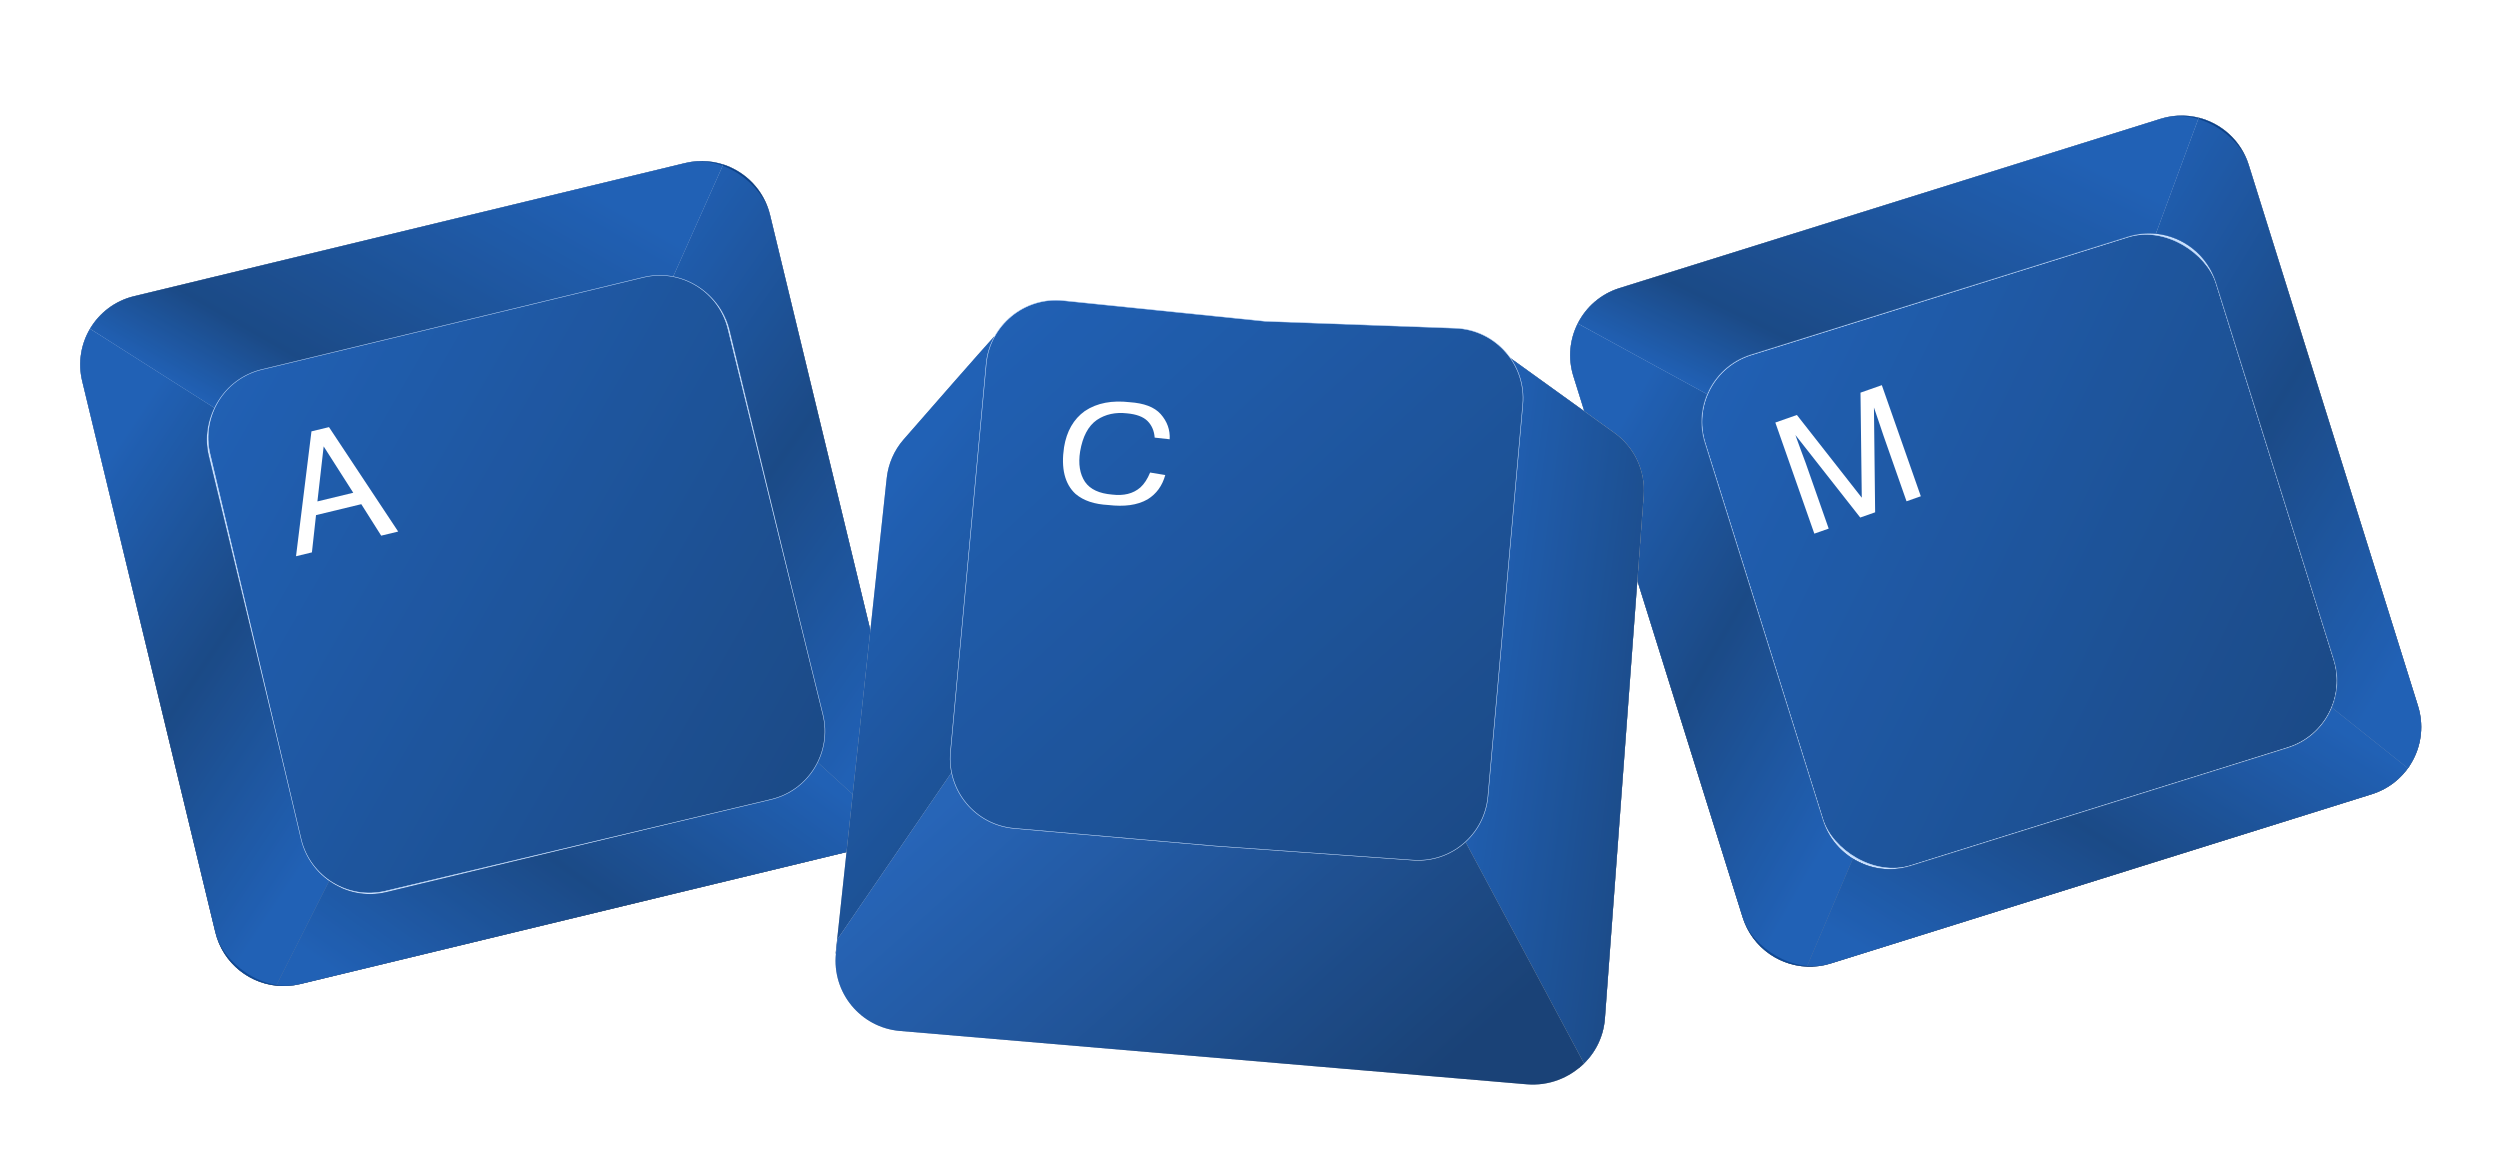 <svg width="533" height="248" viewBox="0 0 533 248" fill="none" xmlns="http://www.w3.org/2000/svg">
<g filter="url(#filter0_d_1463_831)">
<path fill-rule="evenodd" clip-rule="evenodd" d="M28.581 45.148C20.528 47.093 15.577 55.198 17.523 63.251L45.906 180.74C47.852 188.792 55.957 193.743 64.009 191.798L181.499 163.414C189.551 161.468 194.502 153.363 192.557 145.311L164.173 27.822C162.228 19.769 154.123 14.819 146.07 16.764L28.581 45.148ZM55.581 61.148C47.528 63.093 42.577 71.198 44.523 79.251L64.573 162.244C66.518 170.297 74.623 175.248 82.676 173.303L164.561 153.52C172.613 151.575 177.564 143.47 175.619 135.417L155.569 52.424C153.623 44.371 145.518 39.42 137.466 41.365L55.581 61.148Z" fill="url(#paint0_linear_1463_831)"/>
<path fill-rule="evenodd" clip-rule="evenodd" d="M60.115 192.216L72.682 171.271C68.627 169.426 65.432 165.801 64.305 161.135L44.523 79.251C43.586 75.376 44.247 71.488 46.082 68.281L19.191 52.094C17.274 55.337 16.568 59.3 17.523 63.251L45.906 180.74C47.536 187.487 53.491 192.056 60.115 192.216Z" fill="url(#paint1_linear_1463_831)"/>
<path fill-rule="evenodd" clip-rule="evenodd" d="M60.115 192.216L72.682 171.271C68.627 169.426 65.432 165.801 64.305 161.135L44.523 79.251C43.586 75.376 44.247 71.488 46.082 68.281L19.191 52.094C17.274 55.337 16.568 59.3 17.523 63.251L45.906 180.74C47.536 187.487 53.491 192.056 60.115 192.216Z" fill="url(#paint2_linear_1463_831)"/>
<path fill-rule="evenodd" clip-rule="evenodd" d="M190.016 157.78L175.323 141.48C174.006 146.712 169.902 151.056 164.293 152.411L82.408 172.193C78.009 173.256 73.595 172.261 70.178 169.827L58.887 192.135C60.556 192.315 62.284 192.214 64.009 191.797L181.499 163.414C185.049 162.556 187.997 160.5 190.016 157.78Z" fill="url(#paint3_linear_1463_831)"/>
<path fill-rule="evenodd" clip-rule="evenodd" d="M190.016 157.78L175.323 141.48C174.006 146.712 169.902 151.056 164.293 152.411L82.408 172.193C78.009 173.256 73.595 172.261 70.178 169.827L58.887 192.135C60.556 192.315 62.284 192.214 64.009 191.797L181.499 163.414C185.049 162.556 187.997 160.5 190.016 157.78Z" fill="url(#paint4_linear_1463_831)"/>
<path fill-rule="evenodd" clip-rule="evenodd" d="M155.595 17.596C152.699 16.33 149.38 15.964 146.07 16.764L28.581 45.148C24.479 46.139 21.182 48.728 19.191 52.094L45.715 68.963C47.631 65.176 51.133 62.222 55.581 61.148L137.466 41.365C139.49 40.876 141.517 40.823 143.449 41.145L155.595 17.596Z" fill="url(#paint5_linear_1463_831)"/>
<path fill-rule="evenodd" clip-rule="evenodd" d="M155.595 17.596C152.699 16.33 149.38 15.964 146.07 16.764L28.581 45.148C24.479 46.139 21.182 48.728 19.191 52.094L45.715 68.963C47.631 65.176 51.133 62.222 55.581 61.148L137.466 41.365C139.49 40.876 141.517 40.823 143.449 41.145L155.595 17.596Z" fill="url(#paint6_linear_1463_831)"/>
<path fill-rule="evenodd" clip-rule="evenodd" d="M189.522 158.41C192.436 154.892 193.712 150.092 192.557 145.31L164.173 27.822C162.901 22.559 158.999 18.621 154.199 17.067L143.446 41.145C149.202 42.103 154.112 46.394 155.568 52.423L175.351 134.308C176.207 137.852 175.727 141.407 174.235 144.442L189.522 158.41Z" fill="url(#paint7_linear_1463_831)"/>
<path fill-rule="evenodd" clip-rule="evenodd" d="M189.522 158.41C192.436 154.892 193.712 150.092 192.557 145.31L164.173 27.822C162.901 22.559 158.999 18.621 154.199 17.067L143.446 41.145C149.202 42.103 154.112 46.394 155.568 52.423L175.351 134.308C176.207 137.852 175.727 141.407 174.235 144.442L189.522 158.41Z" fill="url(#paint8_linear_1463_831)"/>
<path d="M55.812 60.786L137.165 41.133C145.166 39.2 153.225 44.098 155.193 52.091L175.437 134.329C177.421 142.392 172.455 150.527 164.376 152.447L82.197 171.976C74.158 173.887 66.093 168.913 64.192 160.872L44.774 78.759C42.881 70.751 47.814 62.719 55.812 60.786Z" fill="url(#paint9_linear_1463_831)" stroke="white" stroke-width="0.1"/>
<rect x="14" y="48.67" width="150.87" height="150.869" rx="15" transform="rotate(-13.582 14 48.67)" fill="#4E9AFF" fill-opacity="0.3"/>
<rect x="359.083" y="62.158" width="114.088" height="114.021" rx="14.95" transform="rotate(-17.371 359.083 62.158)" fill="url(#paint10_linear_1463_831)" stroke="white" stroke-width="0.1"/>
<path fill-rule="evenodd" clip-rule="evenodd" d="M345.283 43.416C337.377 45.889 332.972 54.304 335.446 62.21L371.532 177.566C374.006 185.473 382.42 189.877 390.327 187.404L505.683 151.317C513.59 148.843 517.994 140.429 515.521 132.523L479.434 17.167C476.961 9.26 468.547 4.856 460.64 7.329L345.283 43.416ZM373.282 57.597C365.375 60.07 360.971 68.484 363.444 76.391L388.595 156.789C391.068 164.695 399.483 169.1 407.389 166.626L487.788 141.475C495.694 139.002 500.099 130.587 497.625 122.681L472.475 42.283C470.001 34.377 461.587 29.972 453.68 32.446L373.282 57.597Z" fill="url(#paint11_linear_1463_831)"/>
<path fill-rule="evenodd" clip-rule="evenodd" d="M386.469 188.079L397.624 166.349C393.456 164.776 390.028 161.37 388.595 156.789L363.444 76.391C362.254 72.586 362.656 68.663 364.276 65.342L336.373 50.968C334.674 54.33 334.232 58.331 335.446 62.21L371.532 177.566C373.605 184.191 379.848 188.357 386.469 188.079Z" fill="url(#paint12_linear_1463_831)"/>
<path fill-rule="evenodd" clip-rule="evenodd" d="M386.469 188.079L397.624 166.349C393.456 164.776 390.028 161.37 388.595 156.789L363.444 76.391C362.254 72.586 362.656 68.663 364.276 65.342L336.373 50.968C334.674 54.33 334.232 58.331 335.446 62.21L371.532 177.566C373.605 184.191 379.848 188.357 386.469 188.079Z" fill="url(#paint13_linear_1463_831)"/>
<path fill-rule="evenodd" clip-rule="evenodd" d="M513.81 145.133L498.071 129.839C497.103 135.147 493.295 139.752 487.788 141.475L407.389 166.626C403.071 167.977 398.6 167.276 395.03 165.073L385.237 188.079C386.915 188.148 388.632 187.933 390.327 187.403L505.683 151.317C509.17 150.226 511.975 147.98 513.81 145.133Z" fill="url(#paint14_linear_1463_831)"/>
<path fill-rule="evenodd" clip-rule="evenodd" d="M513.81 145.133L498.071 129.839C497.103 135.147 493.295 139.752 487.788 141.475L407.389 166.626C403.071 167.977 398.6 167.276 395.03 165.073L385.237 188.079C386.915 188.148 388.632 187.933 390.327 187.403L505.683 151.317C509.17 150.226 511.975 147.98 513.81 145.133Z" fill="url(#paint15_linear_1463_831)"/>
<path fill-rule="evenodd" clip-rule="evenodd" d="M470.199 7.531C467.225 6.458 463.89 6.312 460.64 7.329L345.283 43.416C341.256 44.676 338.137 47.477 336.374 50.967L363.954 66.046C365.616 62.142 368.914 58.963 373.282 57.596L453.68 32.446C455.668 31.824 457.687 31.637 459.636 31.83L470.199 7.531Z" fill="url(#paint16_linear_1463_831)"/>
<path fill-rule="evenodd" clip-rule="evenodd" d="M470.199 7.531C467.225 6.458 463.89 6.312 460.64 7.329L345.283 43.416C341.256 44.676 338.137 47.477 336.374 50.967L363.954 66.046C365.616 62.142 368.914 58.963 373.282 57.596L453.68 32.446C455.668 31.824 457.687 31.637 459.636 31.83L470.199 7.531Z" fill="url(#paint17_linear_1463_831)"/>
<path fill-rule="evenodd" clip-rule="evenodd" d="M513.359 145.793C516.033 142.091 516.989 137.217 515.521 132.522L479.434 17.166C477.818 11.999 473.663 8.327 468.771 7.094L459.633 31.83C465.44 32.406 470.622 36.363 472.474 42.283L497.625 122.681C498.714 126.161 498.47 129.74 497.181 132.867L513.359 145.793Z" fill="url(#paint18_linear_1463_831)"/>
<path fill-rule="evenodd" clip-rule="evenodd" d="M513.359 145.793C516.033 142.091 516.989 137.217 515.521 132.522L479.434 17.166C477.818 11.999 473.663 8.327 468.771 7.094L459.633 31.83C465.44 32.406 470.622 36.363 472.474 42.283L497.625 122.681C498.714 126.161 498.47 129.74 497.181 132.867L513.359 145.793Z" fill="url(#paint19_linear_1463_831)"/>
<rect x="330.967" y="47.894" width="150.87" height="150.869" rx="15" transform="rotate(-17.371 330.967 47.894)" fill="#4E9AFF" fill-opacity="0.3"/>
<path fill-rule="evenodd" clip-rule="evenodd" d="M316.821 54.67C317.19 54.89 317.552 55.127 317.903 55.38L344.234 74.338C348.468 77.387 350.814 82.416 350.428 87.62L342.169 199.121C341.848 203.456 339.716 207.22 336.573 209.732L300.049 148.715L302.762 62.967L316.821 54.67Z" fill="#D9D9D9"/>
<path fill-rule="evenodd" clip-rule="evenodd" d="M316.821 54.67C317.19 54.89 317.552 55.127 317.903 55.38L344.234 74.338C348.468 77.387 350.814 82.416 350.428 87.62L342.169 199.121C341.848 203.456 339.716 207.22 336.573 209.732L300.049 148.715L302.762 62.967L316.821 54.67Z" fill="url(#paint20_linear_1463_831)"/>
<path fill-rule="evenodd" clip-rule="evenodd" d="M211.924 53.77L215.048 56.215L208.048 139.215L178.153 185.35C178.163 185.233 178.174 185.115 178.187 184.997L189.045 83.936C189.373 80.882 190.628 78.005 192.647 75.691C199.562 67.764 208.594 57.455 211.924 53.77Z" fill="#D9D9D9"/>
<path fill-rule="evenodd" clip-rule="evenodd" d="M211.924 53.77L215.048 56.215L208.048 139.215L178.153 185.35C178.163 185.233 178.174 185.115 178.187 184.997L189.045 83.936C189.373 80.882 190.628 78.005 192.647 75.691C199.562 67.764 208.594 57.455 211.924 53.77Z" fill="url(#paint21_linear_1463_831)"/>
<path fill-rule="evenodd" clip-rule="evenodd" d="M211.924 53.77L215.048 56.215L208.048 139.215L178.153 185.35C178.163 185.233 178.174 185.115 178.187 184.997L189.045 83.936C189.373 80.882 190.628 78.005 192.647 75.691C199.562 67.764 208.594 57.455 211.924 53.77Z" fill="#4E9AFF" fill-opacity="0.3"/>
<path fill-rule="evenodd" clip-rule="evenodd" d="M336.573 209.733C339.717 207.22 341.849 203.456 342.17 199.121L350.429 87.62C350.814 82.417 348.469 77.387 344.235 74.338L319.481 56.516C318.778 55.76 317.997 55.075 317.15 54.476L316.821 54.67C317.191 54.89 317.552 55.127 317.904 55.38L319.481 56.516C322.276 59.523 323.841 63.665 323.433 68.103L315.895 150.109C315.415 155.33 312.31 159.689 307.992 161.986L336.573 209.733Z" fill="#D9D9D9"/>
<path fill-rule="evenodd" clip-rule="evenodd" d="M336.573 209.733C339.717 207.22 341.849 203.456 342.17 199.121L350.429 87.62C350.814 82.417 348.469 77.387 344.235 74.338L319.481 56.516C318.778 55.76 317.997 55.075 317.15 54.476L316.821 54.67C317.191 54.89 317.552 55.127 317.904 55.38L319.481 56.516C322.276 59.523 323.841 63.665 323.433 68.103L315.895 150.109C315.415 155.33 312.31 159.689 307.992 161.986L336.573 209.733Z" fill="url(#paint22_linear_1463_831)"/>
<path fill-rule="evenodd" clip-rule="evenodd" d="M336.573 209.733C339.717 207.22 341.849 203.456 342.17 199.121L350.429 87.62C350.814 82.417 348.469 77.387 344.235 74.338L319.481 56.516C318.778 55.76 317.997 55.075 317.15 54.476L316.821 54.67C317.191 54.89 317.552 55.127 317.904 55.38L319.481 56.516C322.276 59.523 323.841 63.665 323.433 68.103L315.895 150.109C315.415 155.33 312.31 159.689 307.992 161.986L336.573 209.733Z" fill="#4E9AFF" fill-opacity="0.3"/>
<path fill-rule="evenodd" clip-rule="evenodd" d="M178.549 182.246L178.227 185.26C177.334 193.623 183.49 201.086 191.87 201.799L325.477 213.17C330.196 213.572 334.597 211.815 337.712 208.726L303.048 143.939L216.048 127.439L178.549 182.246Z" fill="#D9D9D9"/>
<path fill-rule="evenodd" clip-rule="evenodd" d="M178.549 182.246L178.227 185.26C177.334 193.623 183.49 201.086 191.87 201.799L325.477 213.17C330.196 213.572 334.597 211.815 337.712 208.726L303.048 143.939L216.048 127.439L178.549 182.246Z" fill="url(#paint23_linear_1463_831)"/>
<path fill-rule="evenodd" clip-rule="evenodd" d="M178.549 182.246L178.227 185.26C177.334 193.623 183.49 201.086 191.87 201.799L325.477 213.17C330.196 213.572 334.597 211.815 337.712 208.726L303.048 143.939L216.048 127.439L178.549 182.246Z" fill="#4E9AFF" fill-opacity="0.3"/>
<path d="M269.818 50.504L269.818 50.504L269.822 50.504L310.302 51.976C318.86 52.287 325.409 59.709 324.65 68.239L317.223 151.795C316.501 159.919 309.402 165.965 301.267 165.384L259.102 162.371L259.101 162.371L216.223 158.609C207.973 157.885 201.883 150.593 202.643 142.346L210.26 59.593C211.023 51.312 218.396 45.245 226.668 46.091L269.818 50.504Z" fill="url(#paint24_linear_1463_831)" stroke="white" stroke-width="0.1"/>
<path d="M210.211 59.589C210.975 51.28 218.373 45.192 226.674 46.041L269.824 50.455L310.304 51.926C318.891 52.238 325.461 59.685 324.7 68.244L317.273 151.8C316.549 159.95 309.425 166.016 301.263 165.433L259.098 162.421L216.219 158.659C207.941 157.933 201.831 150.616 202.593 142.342L210.211 59.589Z" fill="#4E9AFF" fill-opacity="0.3"/>
<path d="M378.501 72.086L383.097 70.473L396.931 88.112L396.658 65.713L401.205 64.117L409.519 87.805L406.472 88.875L401.565 74.894C401.395 74.41 401.125 73.606 400.754 72.48C400.383 71.355 399.973 70.152 399.524 68.873L399.779 91.224L396.603 92.339L382.786 74.748L383.04 75.473C383.244 76.054 383.566 76.937 384.006 78.123C384.454 79.294 384.775 80.159 384.972 80.718L389.878 94.699L386.815 95.774L378.501 72.086Z" fill="white"/>
<path d="M240.853 67.749C243.906 67.963 246.083 68.76 247.457 70.282C248.859 71.875 249.49 73.675 249.373 75.652C248.31 75.531 247.244 75.414 246.175 75.3C246.07 73.834 245.542 72.64 244.621 71.729C243.699 70.837 242.271 70.314 240.287 70.126C237.857 69.849 235.695 70.294 233.839 71.543C232.021 72.815 230.821 75.054 230.279 78.263C229.863 80.887 230.208 83.055 231.325 84.736C232.455 86.357 234.379 87.212 237.081 87.442C239.571 87.742 241.583 87.27 243.134 85.917C243.958 85.172 244.635 84.121 245.206 82.745C246.28 82.919 247.356 83.097 248.436 83.278C247.794 85.582 246.547 87.299 244.674 88.457C242.435 89.74 239.649 90.057 236.293 89.669C233.387 89.511 231.056 88.788 229.3 87.299C227.001 85.175 226.178 81.826 226.856 77.341C227.406 73.952 228.882 71.355 231.29 69.629C233.931 67.864 237.158 67.326 240.853 67.749Z" fill="white"/>
<path d="M75.314 87.056L69.006 77.17L67.673 88.902L75.314 87.056ZM66.403 73.966L70.141 73.063L84.89 95.327L81.269 96.202L77.028 89.491L67.376 91.822L66.501 99.769L63.112 100.588L66.403 73.966Z" fill="white"/>
</g>
<defs>
<filter id="filter0_d_1463_831" x="0.9" y="6.641" width="531.51" height="240.786" filterUnits="userSpaceOnUse" color-interpolation-filters="sRGB">
<feFlood flood-opacity="0" result="BackgroundImageFix"/>
<feColorMatrix in="SourceAlpha" type="matrix" values="0 0 0 0 0 0 0 0 0 0 0 0 0 0 0 0 0 0 127 0" result="hardAlpha"/>
<feOffset dy="18"/>
<feGaussianBlur stdDeviation="8.1"/>
<feComposite in2="hardAlpha" operator="out"/>
<feColorMatrix type="matrix" values="0 0 0 0 0 0 0 0 0 0 0 0 0 0 0 0 0 0 0.3 0"/>
<feBlend mode="normal" in2="BackgroundImageFix" result="effect1_dropShadow_1463_831"/>
<feBlend mode="normal" in="SourceGraphic" in2="effect1_dropShadow_1463_831" result="shape"/>
</filter>
<linearGradient id="paint0_linear_1463_831" x1="178.221" y1="146.19" x2="41.652" y2="67.369" gradientUnits="userSpaceOnUse">
<stop stop-color="#062853"/>
<stop offset="1" stop-color="#0E4895"/>
</linearGradient>
<linearGradient id="paint1_linear_1463_831" x1="44.891" y1="52.094" x2="44.891" y2="192.216" gradientUnits="userSpaceOnUse">
<stop stop-color="#D9D9D9"/>
<stop offset="1" stop-color="#737373"/>
</linearGradient>
<linearGradient id="paint2_linear_1463_831" x1="57.955" y1="176.603" x2="-10.844" y2="130.738" gradientUnits="userSpaceOnUse">
<stop stop-color="#0E4895"/>
<stop offset="0.5" stop-color="#062853"/>
<stop offset="1" stop-color="#0E4895"/>
</linearGradient>
<linearGradient id="paint3_linear_1463_831" x1="50.573" y1="52.094" x2="50.573" y2="190.121" gradientUnits="userSpaceOnUse">
<stop stop-color="#D9D9D9"/>
<stop offset="1" stop-color="#737373"/>
</linearGradient>
<linearGradient id="paint4_linear_1463_831" x1="61.821" y1="182.241" x2="115.687" y2="106.607" gradientUnits="userSpaceOnUse">
<stop stop-color="#0E4895"/>
<stop offset="0.5" stop-color="#062853"/>
<stop offset="1" stop-color="#0E4895"/>
</linearGradient>
<linearGradient id="paint5_linear_1463_831" x1="32.912" y1="59.28" x2="32.912" y2="187.08" gradientUnits="userSpaceOnUse">
<stop stop-color="#D9D9D9"/>
<stop offset="1" stop-color="#737373"/>
</linearGradient>
<linearGradient id="paint6_linear_1463_831" x1="33.762" y1="61.742" x2="73.192" y2="-7.084" gradientUnits="userSpaceOnUse">
<stop stop-color="#0E4895"/>
<stop offset="0.224" stop-color="#062853"/>
<stop offset="1" stop-color="#0E4895"/>
</linearGradient>
<linearGradient id="paint7_linear_1463_831" x1="24.608" y1="63.477" x2="24.608" y2="204.046" gradientUnits="userSpaceOnUse">
<stop stop-color="#D9D9D9"/>
<stop offset="1" stop-color="#737373"/>
</linearGradient>
<linearGradient id="paint8_linear_1463_831" x1="143.233" y1="23.655" x2="234.226" y2="87.844" gradientUnits="userSpaceOnUse">
<stop stop-color="#0E4794"/>
<stop offset="0.461" stop-color="#062853"/>
<stop offset="0.915" stop-color="#0E4895"/>
</linearGradient>
<linearGradient id="paint9_linear_1463_831" x1="177.761" y1="145.57" x2="41.726" y2="67.306" gradientUnits="userSpaceOnUse">
<stop stop-color="#062853"/>
<stop offset="1" stop-color="#0E4895"/>
</linearGradient>
<linearGradient id="paint10_linear_1463_831" x1="473.209" y1="173.474" x2="359.083" y2="64.833" gradientUnits="userSpaceOnUse">
<stop stop-color="#062853"/>
<stop offset="1" stop-color="#0E4895"/>
</linearGradient>
<linearGradient id="paint11_linear_1463_831" x1="501.275" y1="134.348" x2="359.794" y2="64.725" gradientUnits="userSpaceOnUse">
<stop stop-color="#062853"/>
<stop offset="1" stop-color="#0E4895"/>
</linearGradient>
<linearGradient id="paint12_linear_1463_831" x1="362.017" y1="49.269" x2="371.278" y2="189.085" gradientUnits="userSpaceOnUse">
<stop stop-color="#D9D9D9"/>
<stop offset="1" stop-color="#737373"/>
</linearGradient>
<linearGradient id="paint13_linear_1463_831" x1="383.282" y1="172.642" x2="311.602" y2="131.424" gradientUnits="userSpaceOnUse">
<stop stop-color="#0E4895"/>
<stop offset="0.5" stop-color="#062853"/>
<stop offset="1" stop-color="#0E4895"/>
</linearGradient>
<linearGradient id="paint14_linear_1463_831" x1="367.687" y1="48.894" x2="376.809" y2="186.619" gradientUnits="userSpaceOnUse">
<stop stop-color="#D9D9D9"/>
<stop offset="1" stop-color="#737373"/>
</linearGradient>
<linearGradient id="paint15_linear_1463_831" x1="387.512" y1="178.013" x2="436.261" y2="98.984" gradientUnits="userSpaceOnUse">
<stop stop-color="#0E4895"/>
<stop offset="0.5" stop-color="#062853"/>
<stop offset="1" stop-color="#0E4895"/>
</linearGradient>
<linearGradient id="paint16_linear_1463_831" x1="350.539" y1="57.231" x2="358.986" y2="184.752" gradientUnits="userSpaceOnUse">
<stop stop-color="#D9D9D9"/>
<stop offset="1" stop-color="#737373"/>
</linearGradient>
<linearGradient id="paint17_linear_1463_831" x1="351.55" y1="59.631" x2="386.345" y2="-11.65" gradientUnits="userSpaceOnUse">
<stop stop-color="#0E4895"/>
<stop offset="0.224" stop-color="#062853"/>
<stop offset="1" stop-color="#0E4895"/>
</linearGradient>
<linearGradient id="paint18_linear_1463_831" x1="342.531" y1="61.967" x2="351.821" y2="202.229" gradientUnits="userSpaceOnUse">
<stop stop-color="#D9D9D9"/>
<stop offset="1" stop-color="#737373"/>
</linearGradient>
<linearGradient id="paint19_linear_1463_831" x1="458.265" y1="14.392" x2="553.301" y2="72.428" gradientUnits="userSpaceOnUse">
<stop stop-color="#0E4794"/>
<stop offset="0.461" stop-color="#062853"/>
<stop offset="0.915" stop-color="#0E4895"/>
</linearGradient>
<linearGradient id="paint20_linear_1463_831" x1="350.562" y1="156.282" x2="300.758" y2="148.347" gradientUnits="userSpaceOnUse">
<stop stop-color="#062853"/>
<stop offset="1" stop-color="#0E4895"/>
</linearGradient>
<linearGradient id="paint21_linear_1463_831" x1="183.431" y1="215.276" x2="123.971" y2="166.331" gradientUnits="userSpaceOnUse">
<stop stop-color="#062853"/>
<stop offset="1" stop-color="#0E4895"/>
</linearGradient>
<linearGradient id="paint22_linear_1463_831" x1="350.549" y1="156.215" x2="308.285" y2="150.55" gradientUnits="userSpaceOnUse">
<stop stop-color="#062853"/>
<stop offset="1" stop-color="#0E4895"/>
</linearGradient>
<linearGradient id="paint23_linear_1463_831" x1="320.484" y1="197.721" x2="245.854" y2="113.978" gradientUnits="userSpaceOnUse">
<stop stop-color="#041D3D"/>
<stop offset="1" stop-color="#174E99"/>
</linearGradient>
<linearGradient id="paint24_linear_1463_831" x1="319.363" y1="162.637" x2="213.026" y2="46.215" gradientUnits="userSpaceOnUse">
<stop stop-color="#062853"/>
<stop offset="1" stop-color="#0E4895"/>
</linearGradient>
</defs>
</svg>
